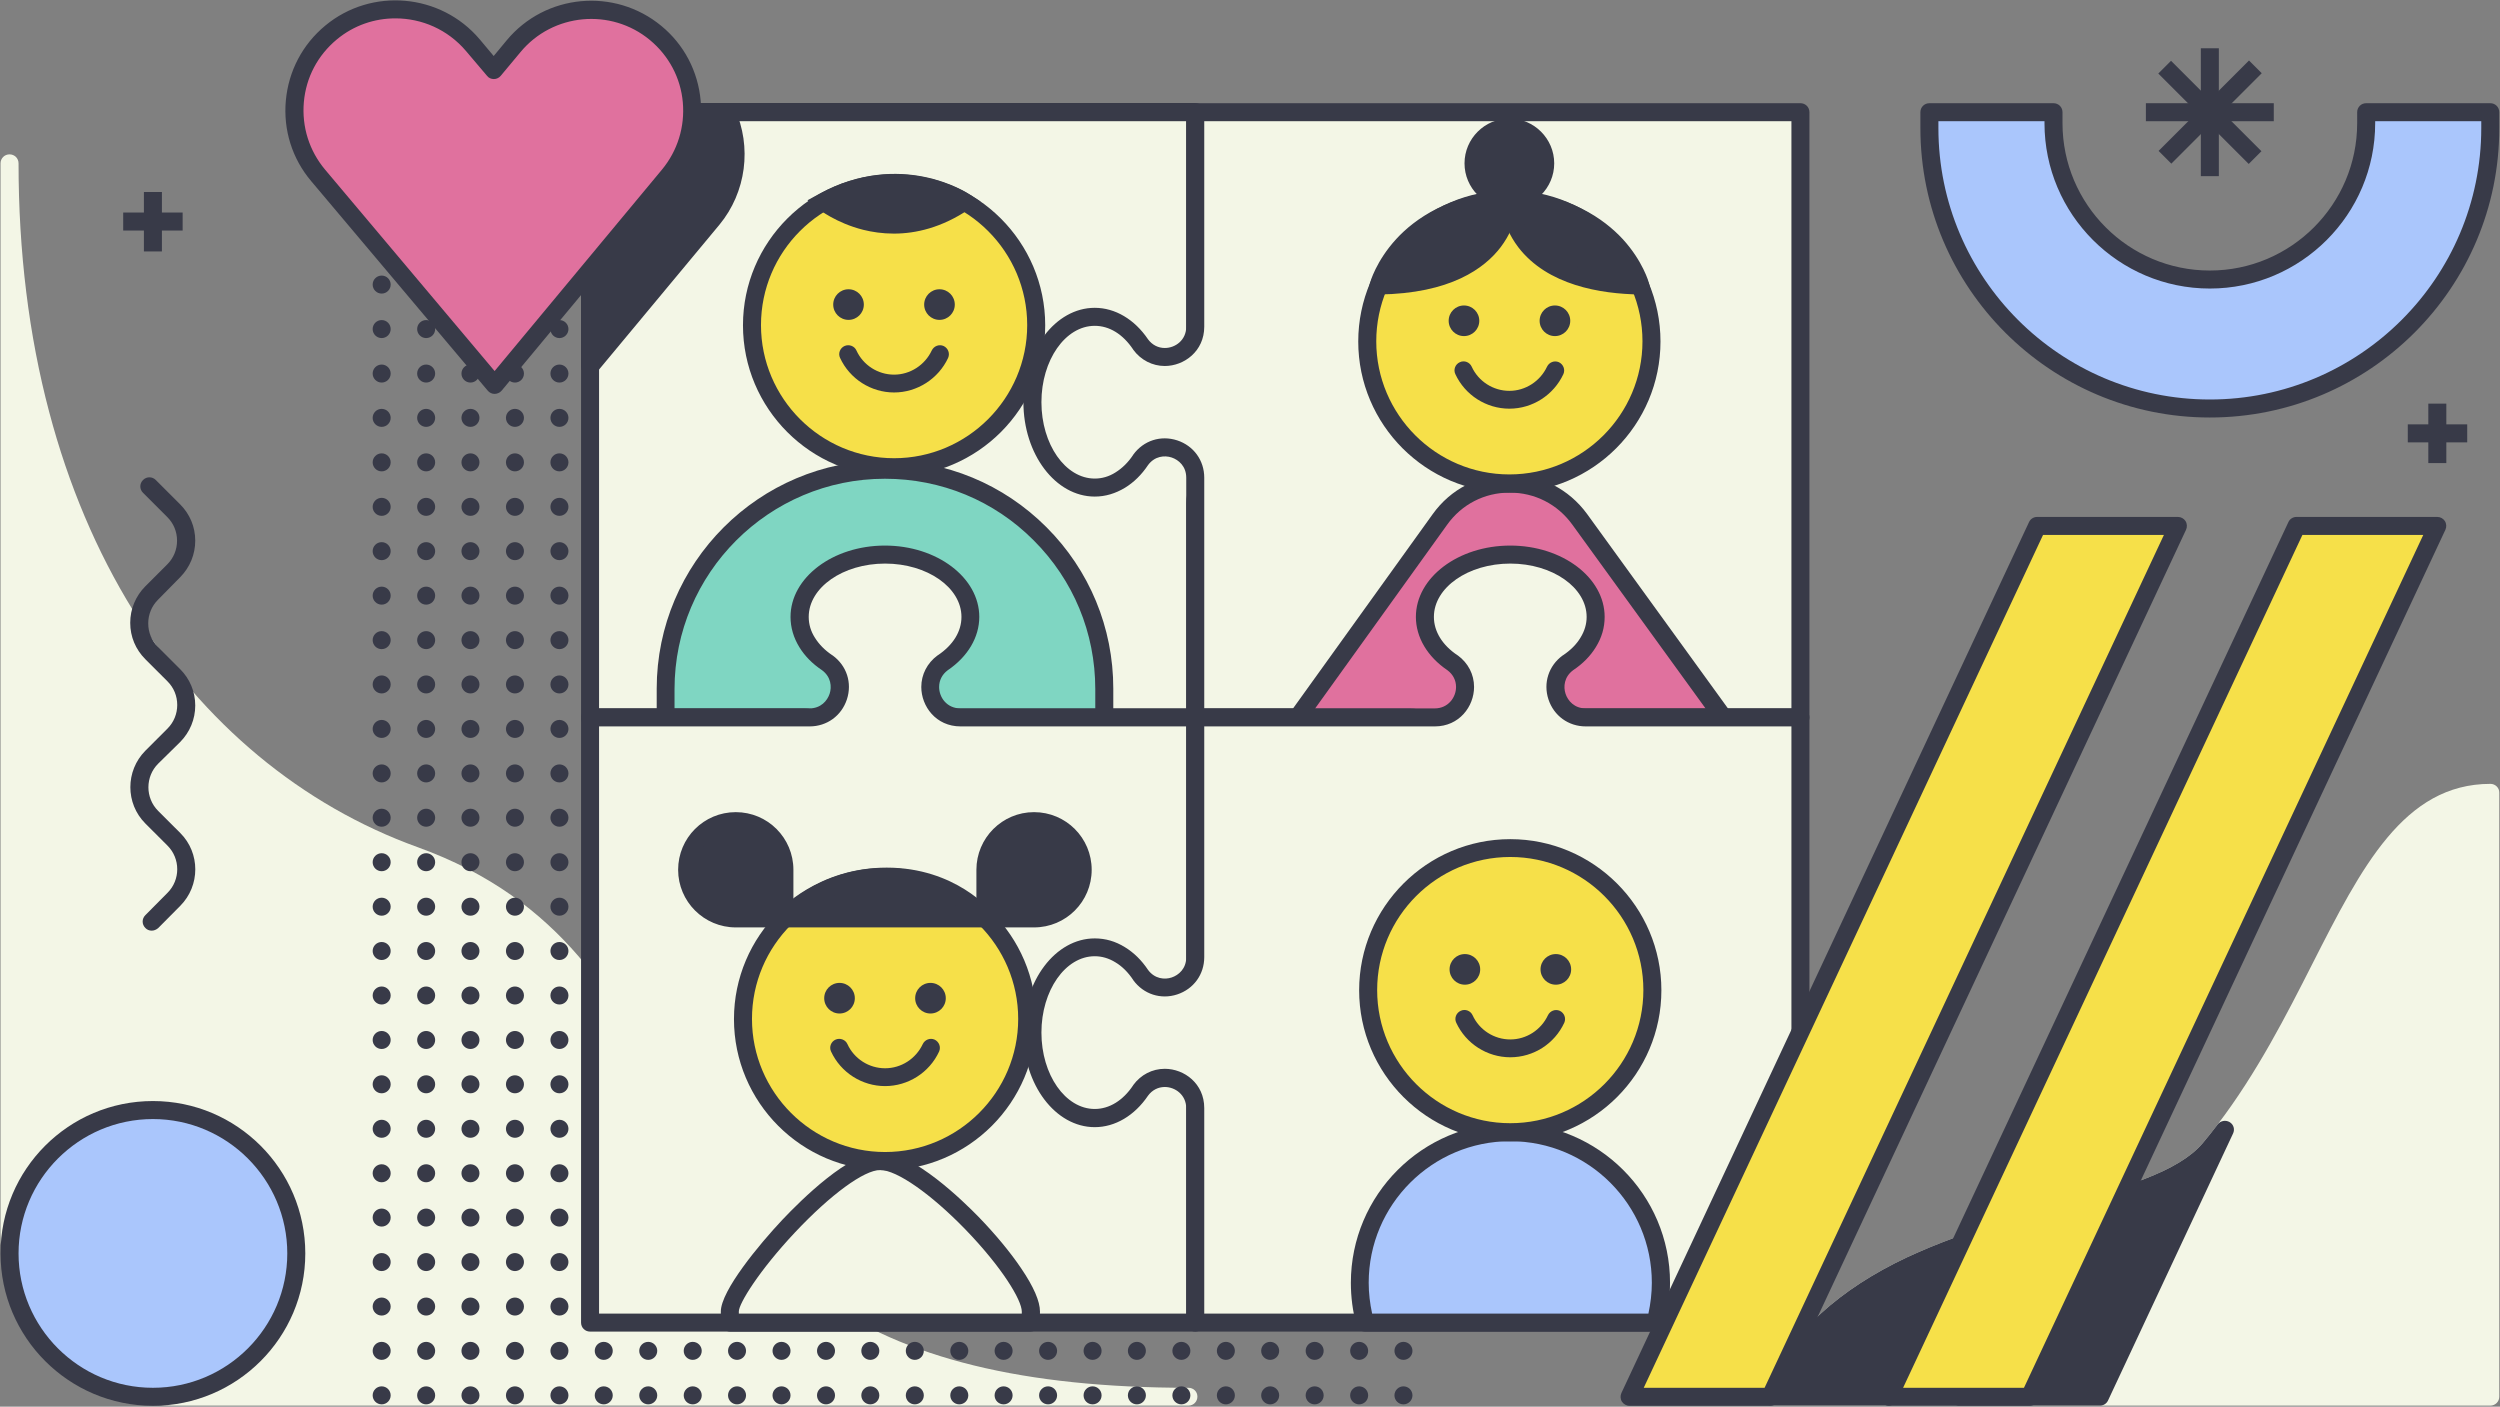 <svg xmlns="http://www.w3.org/2000/svg" xmlns:xlink="http://www.w3.org/1999/xlink" width="1388" height="781" version="1.1" viewBox="0 0 1388 781"><rect x="0" y="0" width="1388" height="781" fill="#808080" stroke="none"/><title>family</title><desc>Created with Sketch.</desc><g id="Page-1" fill="none" fill-rule="evenodd" stroke="none" stroke-width="1"><g id="family" transform="translate(-266, -143)"><g id="Group" transform="translate(266, 143)"><path id="Path" fill="#F3F6E6" fill-rule="nonzero" d="M1382.7,435.2 C1334.6,435.2 1311.1,481.5 1283.9,535 C1269.5,563.4 1253.1,595.6 1231.3,624.2 C1228.7,627.7 1225.9,631.1 1223.1,634.5 C1209.4,650.9 1178.2,659.5 1142.2,669.6 C1139,670.5 1135.7,671.4 1132.4,672.3 C1117.8,676.4 1102.1,681 1086.4,686.7 C1076.3,690.4 1067.3,694.1 1058.9,698 C1021.1,715.8 995.3,739.4 980,769.9 C979.4,771 978.9,772.2 978.3,773.3 C977.6,774.8 977.7,776.7 978.6,778.1 C979.5,779.5 981.1,780.4 982.8,780.4 L1382.6,780.4 C1385.4,780.4 1387.603,778.2 1387.603,775.4 L1387.603,440.2 C1387.7,437.4 1385.4,435.2 1382.7,435.2 Z"/><g id="Path" fill="#383A48" fill-rule="nonzero"><path d="M114.8,66 C113.4,64.5 111.3,64 109.4,64.7 C99.3,68.4 90.3,72.1 81.9,76 C44.1,93.8 18.3,117.4 3,147.9 C2.4,149 1.9,150.2 1.3,151.3 C0.6,152.8 0.7,154.7 1.6,156.1 C2.5,157.5 4.1,158.4 5.8,158.4 L71.6,158.4 C73.5,158.4 75.3,157.3 76.1,155.5 L115.5,71.4 C116.5,69.7 116.1,67.5 114.8,66 Z" transform="translate(977, 622)"/><path d="M260.9,1 C258.7,-0.3 255.9,0.2 254.3,2.2 C251.7,5.7 248.9,9.1 246.1,12.5 C232.4,28.9 201.2,37.5 165.2,47.6 C162,48.5 158.7,49.4 155.4,50.3 C154,50.7 152.8,51.7 152.2,53 L106.2,151.3 C105.5,152.8 105.6,154.7 106.5,156.1 C107.4,157.5 109,158.4 110.7,158.4 L188.9,158.4 C190.8,158.4 192.6,157.3 193.4,155.5 L262.8,7.3 C263.9,5 263.1,2.3 260.9,1 Z" transform="translate(977, 622)"/></g><path id="Path" fill="#F3F6E6" fill-rule="nonzero" d="M659.8,770.5 C568.5,770.5 501.6,754.1 455.3,720.4 C414.2,690.5 392.5,649.8 371.6,610.4 C342.6,555.9 312.7,499.6 232,470.4 C167.4,447.1 112.8,401.7 74,339.1 C53.7,306.3 38,269.2 27.3,228.7 C16,186.1 10.3,139.7 10.3,90.7 C10.3,87.9 8.1,85.7 5.3,85.7 C2.5,85.7 0.3,87.9 0.3,90.7 L0.3,684.6 C0.3,737.4 43.3,780.4 96.1,780.4 L659.8,780.4 C662.6,780.4 664.8,778.2 664.8,775.4 C664.8,772.6 662.6,770.5 659.8,770.5 Z"/><g id="Oval" fill="#383A48" fill-rule="nonzero" transform="translate(206, 128)"><circle cx="573.2" cy="622" r="5"/><circle cx="573.2" cy="646.7" r="5"/><circle cx="548.6" cy="622" r="5"/><circle cx="548.6" cy="646.7" r="5"/><circle cx="523.9" cy="622" r="5"/><circle cx="523.9" cy="646.7" r="5"/><circle cx="499.2" cy="622" r="5"/><circle cx="499.2" cy="646.7" r="5"/><circle cx="474.6" cy="622" r="5"/><circle cx="474.6" cy="646.7" r="5"/><circle cx="449.9" cy="622" r="5"/><circle cx="449.9" cy="646.7" r="5"/><circle cx="425.2" cy="622" r="5"/><circle cx="425.2" cy="646.7" r="5"/><circle cx="400.6" cy="622" r="5"/><circle cx="400.6" cy="646.7" r="5"/><circle cx="375.9" cy="622" r="5"/><circle cx="375.9" cy="646.7" r="5"/><circle cx="351.2" cy="622" r="5"/><circle cx="351.2" cy="646.7" r="5"/><circle cx="326.6" cy="622" r="5"/><circle cx="326.6" cy="646.7" r="5"/><circle cx="301.9" cy="622" r="5"/><circle cx="301.9" cy="646.7" r="5"/><circle cx="277.2" cy="622" r="5"/><circle cx="277.2" cy="646.7" r="5"/><circle cx="252.6" cy="622" r="5"/><circle cx="252.6" cy="646.7" r="5"/><circle cx="227.9" cy="622" r="5"/><circle cx="227.9" cy="646.7" r="5"/><circle cx="203.2" cy="622" r="5"/><circle cx="203.2" cy="646.7" r="5"/><circle cx="178.6" cy="622" r="5"/><circle cx="178.6" cy="646.7" r="5"/><circle cx="153.9" cy="622" r="5"/><circle cx="153.9" cy="646.7" r="5"/><circle cx="129.2" cy="622" r="5"/><circle cx="129.2" cy="646.7" r="5"/><circle cx="104.6" cy="5.4" r="5"/><circle cx="104.6" cy="30" r="5"/><circle cx="104.6" cy="54.7" r="5"/><circle cx="104.6" cy="79.4" r="5"/><circle cx="104.6" cy="104" r="5"/><circle cx="104.6" cy="128.7" r="5"/><circle cx="104.6" cy="153.4" r="5"/><circle cx="104.6" cy="178" r="5"/><circle cx="104.6" cy="202.7" r="5"/><circle cx="104.6" cy="227.4" r="5"/><circle cx="104.6" cy="252" r="5"/><circle cx="104.6" cy="276.7" r="5"/><circle cx="104.6" cy="301.4" r="5"/><circle cx="104.6" cy="326" r="5"/><circle cx="104.6" cy="350.7" r="5"/><circle cx="104.6" cy="375.4" r="5"/><circle cx="104.6" cy="400" r="5"/><circle cx="104.6" cy="424.7" r="5"/><circle cx="104.6" cy="449.4" r="5"/><circle cx="104.6" cy="474" r="5"/><circle cx="104.6" cy="498.7" r="5"/><circle cx="104.6" cy="523.4" r="5"/><circle cx="104.6" cy="548" r="5"/><circle cx="104.6" cy="572.7" r="5"/><circle cx="104.6" cy="597.4" r="5"/><circle cx="104.6" cy="622" r="5"/><circle cx="104.6" cy="646.7" r="5"/><circle cx="79.9" cy="5.4" r="5"/><circle cx="79.9" cy="30" r="5"/><circle cx="79.9" cy="54.7" r="5"/><circle cx="79.9" cy="79.4" r="5"/><circle cx="79.9" cy="104" r="5"/><circle cx="79.9" cy="128.7" r="5"/><circle cx="79.9" cy="153.4" r="5"/><circle cx="79.9" cy="178" r="5"/><circle cx="79.9" cy="202.7" r="5"/><circle cx="79.9" cy="227.4" r="5"/><circle cx="79.9" cy="252" r="5"/><circle cx="79.9" cy="276.7" r="5"/><circle cx="79.9" cy="301.4" r="5"/><circle cx="79.9" cy="326" r="5"/><circle cx="79.9" cy="350.7" r="5"/><circle cx="79.9" cy="375.4" r="5"/><circle cx="79.9" cy="400" r="5"/><circle cx="79.9" cy="424.7" r="5"/><circle cx="79.9" cy="449.4" r="5"/><circle cx="79.9" cy="474" r="5"/><circle cx="79.9" cy="498.7" r="5"/><circle cx="79.9" cy="523.4" r="5"/><circle cx="79.9" cy="548" r="5"/><circle cx="79.9" cy="572.7" r="5"/><circle cx="79.9" cy="597.4" r="5"/><circle cx="79.9" cy="622" r="5"/><circle cx="79.9" cy="646.7" r="5"/><circle cx="55.2" cy="5.4" r="5"/><circle cx="55.2" cy="30" r="5"/><circle cx="55.2" cy="54.7" r="5"/><circle cx="55.2" cy="79.4" r="5"/><circle cx="55.2" cy="104" r="5"/><circle cx="55.2" cy="128.7" r="5"/><circle cx="55.2" cy="153.4" r="5"/><circle cx="55.2" cy="178" r="5"/><circle cx="55.2" cy="202.7" r="5"/><circle cx="55.2" cy="227.4" r="5"/><circle cx="55.2" cy="252" r="5"/><circle cx="55.2" cy="276.7" r="5"/><circle cx="55.2" cy="301.4" r="5"/><circle cx="55.2" cy="326" r="5"/><circle cx="55.2" cy="350.7" r="5"/><circle cx="55.2" cy="375.4" r="5"/><circle cx="55.2" cy="400" r="5"/><circle cx="55.2" cy="424.7" r="5"/><circle cx="55.2" cy="449.4" r="5"/><circle cx="55.2" cy="474" r="5"/><circle cx="55.2" cy="498.7" r="5"/><circle cx="55.2" cy="523.4" r="5"/><circle cx="55.2" cy="548" r="5"/><circle cx="55.2" cy="572.7" r="5"/><circle cx="55.2" cy="597.4" r="5"/><circle cx="55.2" cy="622" r="5"/><circle cx="55.2" cy="646.7" r="5"/><circle cx="30.6" cy="5.4" r="5"/><circle cx="30.6" cy="30" r="5"/><circle cx="30.6" cy="54.7" r="5"/><circle cx="30.6" cy="79.4" r="5"/><circle cx="30.6" cy="104" r="5"/><circle cx="30.6" cy="128.7" r="5"/><circle cx="30.6" cy="153.4" r="5"/><circle cx="30.6" cy="178" r="5"/><circle cx="30.6" cy="202.7" r="5"/><circle cx="30.6" cy="227.4" r="5"/><circle cx="30.6" cy="252" r="5"/><circle cx="30.6" cy="276.7" r="5"/><circle cx="30.6" cy="301.4" r="5"/><circle cx="30.6" cy="326" r="5"/><circle cx="30.6" cy="350.7" r="5"/><circle cx="30.6" cy="375.4" r="5"/><circle cx="30.6" cy="400" r="5"/><circle cx="30.6" cy="424.7" r="5"/><circle cx="30.6" cy="449.4" r="5"/><circle cx="30.6" cy="474" r="5"/><circle cx="30.6" cy="498.7" r="5"/><circle cx="30.6" cy="523.4" r="5"/><circle cx="30.6" cy="548" r="5"/><circle cx="30.6" cy="572.7" r="5"/><circle cx="30.6" cy="597.4" r="5"/><circle cx="30.6" cy="622" r="5"/><circle cx="30.6" cy="646.7" r="5"/><circle cx="5.9" cy="5.4" r="5"/><circle cx="5.9" cy="30" r="5"/><circle cx="5.9" cy="54.7" r="5"/><circle cx="5.9" cy="79.4" r="5"/><circle cx="5.9" cy="104" r="5"/><circle cx="5.9" cy="128.7" r="5"/><circle cx="5.9" cy="153.4" r="5"/><circle cx="5.9" cy="178" r="5"/><circle cx="5.9" cy="202.7" r="5"/><circle cx="5.9" cy="227.4" r="5"/><circle cx="5.9" cy="252" r="5"/><circle cx="5.9" cy="276.7" r="5"/><circle cx="5.9" cy="301.4" r="5"/><circle cx="5.9" cy="326" r="5"/><circle cx="5.9" cy="350.7" r="5"/><circle cx="5.9" cy="375.4" r="5"/><circle cx="5.9" cy="400" r="5"/><circle cx="5.9" cy="424.7" r="5"/><circle cx="5.9" cy="449.4" r="5"/><circle cx="5.9" cy="474" r="5"/><circle cx="5.9" cy="498.7" r="5"/><circle cx="5.9" cy="523.4" r="5"/><circle cx="5.9" cy="548" r="5"/><circle cx="5.9" cy="572.7" r="5"/><circle cx="5.9" cy="597.4" r="5"/><circle cx="5.9" cy="622" r="5"/><circle cx="5.9" cy="646.7" r="5"/></g><g fill-rule="nonzero"><g transform="translate(322, 57)"><path id="Path" fill="#F3F6E6" d="M432.1,180.4 C432.1,206.5 416.6,227.8 397.5,227.8 C387.4,227.8 378.3,221.9 372,212.5 C368.5,207.7 363.5,205.6 358.6,205.6 C350,205.6 341.7,212.1 341.7,222.4 L341.7,341.5 L208.5,341.5 C192.2,341.5 185.5,362.3 198.6,371.9 C203.3,375.1 207.2,378.9 209.8,383.2 C212.5,387.5 213.9,392.3 213.9,397.4 C213.9,416.5 192.7,432 166.5,432 C140.3,432 119.1,416.5 119.1,397.4 C119.1,387.3 125,378.2 134.4,371.9 C139.2,368.4 141.3,363.4 141.3,358.5 C141.3,350 134.8,341.6 124.5,341.6 L5.6,341.6 L5.6,5.6 L341.6,5.6 L341.6,138.7 C341.6,155 362.4,161.7 372,148.6 C375.2,143.9 379,140.1 383.3,137.4 C387.6,134.7 392.4,133.3 397.5,133.3 C416.6,133 432.1,154.2 432.1,180.4 Z"/><path id="Shape" fill="#383A48" d="M166.6,436.7 C137.7,436.7 114.2,418.9 114.2,397.1 C114.2,385.8 120.6,375 131.7,367.5 C134.8,365.2 136.5,361.9 136.5,358.2 C136.5,352.3 132.1,346.2 124.7,346.2 L5.6,346.2 C2.8,346.2 0.6,344 0.6,341.2 L0.6,5.2 C0.6,2.4 2.8,0.2 5.6,0.2 L341.6,0.2 C344.4,0.2 346.6,2.4 346.6,5.2 L346.6,138.3 C346.6,144.6 350.8,148.2 354.7,149.5 C358.6,150.8 364.1,150.3 367.8,145.3 C371.4,140 375.7,135.7 380.6,132.7 C385.9,129.5 391.5,127.8 397.4,127.8 C419.2,127.8 437,151.3 437,180.2 C437,209.1 419.2,232.6 397.4,232.6 C386.1,232.6 375.3,226.2 367.8,215.1 C365.5,212 362.2,210.3 358.5,210.3 C352.6,210.3 346.6,214.7 346.6,222.1 L346.6,341.1 C346.6,343.9 344.4,346.1 341.6,346.1 L208.5,346.1 C202.2,346.1 198.6,350.3 197.3,354.2 C196,358.1 196.5,363.6 201.5,367.3 C206.9,370.9 211.1,375.2 214.1,380.1 C217.3,385.4 219,391 219,396.9 C218.9,419 195.5,436.7 166.6,436.7 Z M10.6,336.3 L124.7,336.3 C138.3,336.3 146.5,347.5 146.5,358.3 C146.5,365.2 143.2,371.6 137.5,375.8 C137.4,375.8 137.4,375.9 137.3,375.9 C128.8,381.6 124.2,389.1 124.2,397.2 C124.2,413.5 143.2,426.8 166.6,426.8 C190,426.8 209,413.5 209,397.2 C209,393.2 207.9,389.3 205.6,385.7 C203.3,382 200.1,378.7 195.9,375.9 C195.8,375.9 195.8,375.8 195.7,375.8 C187.9,370.1 184.8,360.6 187.8,351.4 C190.8,342.3 198.9,336.4 208.5,336.4 L336.6,336.4 L336.6,222.4 C336.6,208.7 347.8,200.6 358.5,200.6 C365.4,200.6 371.8,203.9 376,209.6 C376,209.7 376.1,209.7 376.1,209.8 C381.8,218.3 389.3,222.9 397.4,222.9 C413.7,222.9 427,203.9 427,180.5 C427,157.1 413.7,138.1 397.4,138.1 C393.4,138.1 389.5,139.2 385.9,141.5 C382.2,143.8 378.9,147 376.1,151.2 C376.1,151.3 376,151.3 376,151.4 C370.3,159.2 360.8,162.3 351.6,159.3 C342.5,156.3 336.6,148.2 336.6,138.6 L336.6,10.3 L10.6,10.3 L10.6,336.3 L10.6,336.3 Z"/></g><g transform="translate(322, 57) translate(42, 198)"><path id="Path" fill="#7FD6C2" d="M156.6,173.7 C161.3,176.9 165.2,180.7 167.8,185 C170.5,189.3 171.9,194.1 171.9,199.2 C171.9,218.3 150.7,233.8 124.5,233.8 C98.3,233.8 77.1,218.3 77.1,199.2 C77.1,189.1 83,180 92.4,173.7 C97.2,170.2 99.3,165.2 99.3,160.3 C99.3,151.8 92.8,143.4 82.5,143.4 L5.4,143.4 L5.4,127.6 C5.4,60.4 59.9,5.8 127.2,5.8 C160.8,5.8 191.3,19.4 213.3,41.5 C235.3,63.5 249,94 249,127.6 L249,143.4 L166.4,143.4 C150.2,143.3 143.5,164.1 156.6,173.7 Z"/><path id="Shape" fill="#383A48" d="M124.6,238.7 C95.7,238.7 72.2,220.9 72.2,199.1 C72.2,187.8 78.6,177 89.7,169.5 C92.8,167.2 94.5,163.9 94.5,160.2 C94.5,154.3 90.1,148.2 82.7,148.2 L5.6,148.2 C2.8,148.2 0.6,146 0.6,143.2 L0.6,127.4 C0.6,57.5 57.5,0.6 127.4,0.6 C161.3,0.6 193.1,13.8 217,37.7 C240.9,61.6 254.1,93.5 254.1,127.3 L254.1,143.1 C254.1,145.9 251.9,148.1 249.1,148.1 L166.5,148.1 C160.2,148.1 156.6,152.3 155.3,156.2 C154,160.1 154.5,165.6 159.5,169.3 C164.9,172.9 169.1,177.2 172.1,182.1 C175.3,187.4 177,193 177,198.9 C176.9,221 153.5,238.7 124.6,238.7 Z M10.6,138.3 L82.7,138.3 C93.4,138.3 104.5,146.5 104.5,160.3 C104.5,167.2 101.2,173.6 95.5,177.8 C95.4,177.8 95.4,177.9 95.3,177.9 C86.8,183.6 82.2,191.1 82.2,199.2 C82.2,215.5 101.2,228.8 124.6,228.8 C148,228.8 167,215.5 167,199.2 C167,195.2 165.9,191.3 163.6,187.7 C161.3,184 158.1,180.7 153.9,177.9 C153.8,177.9 153.8,177.8 153.7,177.8 C145.9,172.1 142.8,162.6 145.8,153.4 C148.8,144.3 156.9,138.4 166.5,138.4 L244.1,138.4 L244.1,127.6 C244.1,96.4 232,67.1 209.9,45 C187.9,22.9 158.5,10.8 127.3,10.8 C62.9,10.8 10.5,63.2 10.5,127.6 L10.5,138.3 L10.6,138.3 L10.6,138.3 Z"/></g><g transform="translate(322, 57) translate(246, 0)"><path id="Path" fill="#F3F6E6" d="M431.6,5.3 L431.6,341.3 L298.5,341.3 C291.6,341.3 286.4,345.1 283.7,350.1 C280.1,356.9 281,366.2 288.6,371.7 C293.3,374.9 297.2,378.7 299.8,383 C302.5,387.3 303.9,392.1 303.9,397.1 C303.9,416.2 282.7,431.7 256.5,431.7 C230.3,431.7 209.1,416.2 209.1,397.1 C209.1,387 215,377.9 224.4,371.6 C229.2,368.1 231.3,363.1 231.3,358.2 C231.3,355.4 230.6,352.5 229.3,350 C226.6,345 221.4,341.2 214.5,341.2 L95.6,341.2 L95.6,208.2 C95.6,191.9 74.8,185.2 65.2,198.3 C62,203 58.2,206.8 53.9,209.5 C49.6,212.1 44.8,213.6 39.7,213.6 C20.6,213.6 5.1,192.4 5.1,166.2 C5.1,140 20.6,118.8 39.7,118.8 C49.8,118.8 58.9,124.7 65.2,134.1 C68.7,138.9 73.7,141 78.6,141 C87.2,141 95.5,134.5 95.5,124.2 L95.5,5.3 L431.6,5.3 Z"/><path id="Shape" fill="#383A48" d="M256.6,436.8 C227.7,436.8 204.2,419 204.2,397.2 C204.2,385.9 210.6,375.1 221.7,367.6 C224.8,365.3 226.5,362 226.5,358.3 C226.5,356.3 226,354.3 225,352.5 C222.9,348.6 219.1,346.3 214.6,346.3 L95.6,346.3 C92.8,346.3 90.6,344.1 90.6,341.3 L90.6,208.2 C90.6,201.9 86.4,198.3 82.5,197 C78.6,195.7 73.1,196.2 69.4,201.2 C65.8,206.6 61.5,210.8 56.6,213.8 C51.3,217 45.7,218.7 39.8,218.7 C18,218.7 0.2,195.2 0.2,166.3 C0.2,137.4 18,113.9 39.8,113.9 C51.1,113.9 61.9,120.3 69.4,131.4 C71.7,134.5 75,136.2 78.7,136.2 C84.6,136.2 90.6,131.8 90.6,124.4 L90.6,5.3 C90.6,2.5 92.8,0.3 95.6,0.3 L431.6,0.3 C434.4,0.3 436.6,2.5 436.6,5.3 L436.6,341.3 C436.6,344.1 434.4,346.3 431.6,346.3 L298.5,346.3 C294,346.3 290.2,348.5 288.1,352.4 C285.8,356.8 285.8,363.4 291.4,367.5 C296.8,371.1 301,375.4 304,380.3 C307.2,385.5 308.9,391.2 308.9,397.1 C308.9,419 285.4,436.8 256.6,436.8 Z M100.6,336.3 L214.7,336.3 C222.9,336.3 230.1,340.6 233.9,347.7 C235.6,350.9 236.5,354.6 236.5,358.2 C236.5,365.1 233.2,371.5 227.5,375.7 C227.4,375.7 227.4,375.8 227.3,375.8 C218.8,381.5 214.2,389 214.2,397.1 C214.2,413.4 233.2,426.7 256.6,426.7 C280,426.7 299,413.4 299,397.1 C299,393.1 297.9,389.2 295.6,385.6 C293.3,381.9 290.1,378.6 285.9,375.8 C285.8,375.8 285.8,375.7 285.7,375.7 C275.6,368.4 274.9,356.1 279.3,347.7 C283.1,340.5 290.3,336.3 298.5,336.3 L426.6,336.3 L426.6,10.3 L100.6,10.3 L100.6,124.4 C100.6,138 89.4,146.2 78.7,146.2 C71.8,146.2 65.4,142.9 61.2,137.2 C61.2,137.1 61.1,137.1 61.1,137 C55.4,128.5 47.9,123.9 39.8,123.9 C23.5,123.9 10.2,142.9 10.2,166.3 C10.2,189.7 23.5,208.7 39.8,208.7 C43.8,208.7 47.7,207.6 51.3,205.3 C55,203 58.3,199.8 61.1,195.6 C61.1,195.5 61.2,195.5 61.2,195.4 C66.9,187.6 76.4,184.5 85.6,187.5 C94.7,190.5 100.6,198.6 100.6,208.2 L100.6,336.3 L100.6,336.3 Z"/></g><g transform="translate(322, 57) translate(393, 206)"><path id="Path" fill="#E0719E" d="M241.6,135.3 L151.4,135.3 C144.5,135.3 139.3,139.1 136.6,144.1 L82.3,144.1 C79.6,139.1 74.4,135.3 67.5,135.3 L5.2,135.3 L84.2,25.4 C103.3,-1.1 142.7,-1.2 161.8,25.3 L241.6,135.3 Z"/><path id="Shape" fill="#383A48" d="M136.7,149.1 L82.4,149.1 C80.6,149.1 78.9,148.1 78,146.4 C75.9,142.5 72.2,140.3 67.7,140.3 L5.4,140.3 C3.5,140.3 1.8,139.3 1,137.6 C0.1,135.9 0.3,133.9 1.4,132.4 L80.4,22.5 C90.4,8.5 106,0.5 123.2,0.5 L123.3,0.5 C140.4,0.5 156,8.5 166.1,22.3 L245.8,132.3 C246.9,133.8 247.1,135.8 246.2,137.5 C245.3,139.2 243.6,140.2 241.7,140.2 L151.5,140.2 C147,140.2 143.2,142.4 141.1,146.3 C140.3,148.1 138.6,149.1 136.7,149.1 Z M85.2,139.1 L134,139.1 C138,133.5 144.4,130.3 151.5,130.3 L231.9,130.3 L157.9,28.2 C149.7,16.9 137.1,10.5 123.2,10.5 L123.1,10.5 C109.2,10.5 96.5,17 88.4,28.4 L15.1,130.4 L67.7,130.4 C74.8,130.3 81.2,133.6 85.2,139.1 Z"/></g><g transform="translate(322, 57) translate(0, 245)"><path id="Path" fill="#F3F6E6" d="M432,271.4 C432,297.6 416.5,318.8 397.4,318.8 C387.3,318.8 378.2,312.9 371.9,303.5 C368.4,298.7 363.4,296.6 358.5,296.6 C350,296.6 341.6,303.1 341.6,313.4 L341.6,432.5 L5.6,432.5 L5.6,96.5 L127.4,96.5 C143.7,96.5 150.4,75.7 137.3,66.1 C132.6,62.9 128.7,59.1 126.1,54.8 C123.4,50.5 122,45.7 122,40.7 C122,21.6 143.2,6.1 169.4,6.1 C195.5,6.1 216.8,21.6 216.8,40.7 C216.8,50.8 210.9,59.9 201.5,66.2 C196.7,69.7 194.6,74.7 194.6,79.6 C194.6,88.2 201.1,96.5 211.4,96.5 L341.8,96.5 L341.8,229.6 C341.8,245.9 362.6,252.6 372.2,239.5 C375.4,234.8 379.2,230.9 383.5,228.3 C387.8,225.7 392.6,224.2 397.7,224.2 C416.6,224 432,245.2 432,271.4 Z"/><path id="Shape" fill="#383A48" d="M341.6,437.3 L5.6,437.3 C2.8,437.3 0.6,435.1 0.6,432.3 L0.6,96.3 C0.6,93.5 2.8,91.3 5.6,91.3 L127.4,91.3 C133.7,91.3 137.3,87.1 138.6,83.2 C139.9,79.3 139.4,73.8 134.4,70.1 C129,66.5 124.8,62.2 121.8,57.3 C118.6,52.1 116.9,46.4 116.9,40.5 C116.9,18.7 140.4,0.9 169.3,0.9 C198.2,0.9 221.7,18.7 221.7,40.5 C221.7,51.8 215.3,62.6 204.2,70.1 C201.1,72.4 199.4,75.7 199.4,79.4 C199.4,85.3 203.8,91.3 211.2,91.3 L341.6,91.3 C344.4,91.3 346.6,93.5 346.6,96.3 L346.6,229.4 C346.6,235.7 350.8,239.3 354.7,240.6 C358.6,241.9 364.1,241.4 367.8,236.4 C371.4,231 375.7,226.8 380.6,223.8 C385.9,220.6 391.5,218.9 397.4,218.9 C419.2,218.9 437,242.4 437,271.3 C437,300.2 419.2,323.7 397.4,323.7 C386.1,323.7 375.3,317.3 367.8,306.2 C365.5,303.1 362.2,301.4 358.5,301.4 C352.6,301.4 346.6,305.8 346.6,313.2 L346.6,432.3 C346.6,435.1 344.4,437.3 341.6,437.3 Z M10.6,427.3 L336.6,427.3 L336.6,313.3 C336.6,299.6 347.8,291.5 358.5,291.5 C365.4,291.5 371.8,294.8 376,300.5 C376,300.6 376.1,300.6 376.1,300.7 C381.8,309.2 389.3,313.8 397.4,313.8 C413.7,313.8 427,294.8 427,271.4 C427,248 413.7,229 397.4,229 C393.4,229 389.5,230.1 385.9,232.4 C382.2,234.7 378.9,237.9 376.1,242.1 C376.1,242.2 376,242.2 376,242.3 C370.3,250.1 360.8,253.2 351.6,250.2 C342.5,247.2 336.6,239.1 336.6,229.5 L336.6,101.3 L211.3,101.3 C197.6,101.3 189.5,90.1 189.5,79.4 C189.5,72.5 192.8,66.1 198.5,61.9 C198.6,61.9 198.6,61.8 198.7,61.8 C207.2,56.1 211.8,48.6 211.8,40.5 C211.8,24.2 192.8,10.9 169.4,10.9 C146,10.9 127,24.2 127,40.5 C127,44.5 128.1,48.4 130.4,52 C132.7,55.7 135.9,59 140.1,61.8 C140.2,61.8 140.2,61.9 140.3,61.9 C148.1,67.6 151.2,77.1 148.2,86.3 C145.2,95.4 137.1,101.3 127.5,101.3 L10.6,101.3 L10.6,427.3 Z"/></g><g transform="translate(322, 57) translate(78, 582)"><path id="Path" fill="#F3F6E6" d="M172.3,89.2 C172.3,91.3 172.2,93.3 172.1,95.3 L5.4,95.3 C5.2,93.3 5.2,91.2 5.2,89.2 C5.2,74.1 64.6,5.6 88.8,5.6 C113,5.6 172.3,69.8 172.3,89.2 Z"/><path id="Shape" fill="#383A48" d="M172.1,100.3 L5.4,100.3 C2.8,100.3 0.6,98.3 0.4,95.7 C0.2,93.6 0.2,91.4 0.2,89.2 C0.2,77.6 21.6,51.8 34.3,38.3 C45,27 71.6,0.6 88.8,0.6 C107,0.6 135.1,28.2 143.3,36.6 C152.5,46.1 160.9,56.2 166.9,65.1 C173.9,75.4 177.4,83.5 177.4,89.2 C177.4,91.4 177.3,93.6 177.2,95.7 C176.9,98.3 174.7,100.3 172.1,100.3 Z M10.2,90.3 L167.3,90.3 C167.3,89.9 167.3,89.6 167.3,89.2 C167.3,82.8 156.3,64.6 136,43.6 C116.9,23.9 97.9,10.6 88.7,10.6 C79.7,10.6 61.2,24.2 41.5,45.1 C21.3,66.6 10.2,84.8 10.2,89.1 C10.2,89.6 10.2,90 10.2,90.3 Z"/></g><g transform="translate(322, 57) translate(246, 245)"><path id="Path" fill="#F3F6E6" d="M431.6,96.3 L431.6,432.3 L95.6,432.3 L95.6,313.3 C95.6,303 87.2,296.5 78.7,296.5 C73.8,296.5 68.8,298.6 65.3,303.4 C59,312.8 49.9,318.7 39.8,318.7 C20.7,318.7 5.2,297.5 5.2,271.3 C5.2,245.2 20.7,223.9 39.8,223.9 C44.9,223.9 49.6,225.4 54,228 C58.3,230.6 62.2,234.5 65.3,239.2 C74.9,252.3 95.7,245.6 95.7,229.3 L95.7,96.3 L228.7,96.3 C239,96.3 245.5,87.9 245.5,79.4 C245.5,74.5 243.4,69.5 238.6,66 C229.2,59.7 223.3,50.6 223.3,40.5 C223.3,21.4 244.5,5.9 270.7,5.9 C296.8,5.9 318.1,21.4 318.1,40.5 C318.1,45.5 316.6,50.3 314,54.6 C311.3,58.9 307.5,62.8 302.8,65.9 C289.7,75.5 296.4,96.3 312.7,96.3 L431.6,96.3 L431.6,96.3 Z"/><path id="Shape" fill="#383A48" d="M431.6,437.3 L95.6,437.3 C92.8,437.3 90.6,435.1 90.6,432.3 L90.6,313.3 C90.6,305.9 84.5,301.5 78.7,301.5 C75,301.5 71.7,303.2 69.4,306.3 C61.9,317.4 51.1,323.8 39.8,323.8 C18,323.8 0.2,300.3 0.2,271.4 C0.2,242.5 18,219 39.8,219 C45.7,219 51.3,220.6 56.6,223.9 C61.5,226.9 65.8,231.1 69.4,236.5 C73.1,241.5 78.6,242 82.5,240.7 C86.4,239.4 90.6,235.8 90.6,229.5 L90.6,96.3 C90.6,93.5 92.8,91.3 95.6,91.3 L228.6,91.3 C236,91.3 240.4,85.2 240.4,79.4 C240.4,75.7 238.7,72.4 235.6,70.1 C224.5,62.6 218.1,51.8 218.1,40.5 C218.1,18.7 241.6,0.9 270.5,0.9 C299.4,0.9 322.9,18.7 322.9,40.5 C322.9,46.4 321.3,52 318,57.3 C315,62.2 310.8,66.5 305.4,70.1 C300.4,73.8 299.9,79.3 301.2,83.2 C302.5,87.1 306.1,91.3 312.4,91.3 L431.6,91.3 C434.4,91.3 436.6,93.5 436.6,96.3 L436.6,432.3 C436.6,435.1 434.4,437.3 431.6,437.3 Z M100.6,427.3 L426.6,427.3 L426.6,101.3 L312.4,101.3 C302.8,101.3 294.7,95.4 291.7,86.3 C288.7,77.2 291.8,67.6 299.6,61.9 C299.7,61.9 299.7,61.8 299.8,61.8 C304,59 307.3,55.7 309.5,52 C311.8,48.3 312.9,44.4 312.9,40.5 C312.9,24.2 293.9,10.9 270.5,10.9 C247.1,10.9 228.1,24.2 228.1,40.5 C228.1,48.6 232.8,56.2 241.2,61.8 C241.3,61.8 241.3,61.9 241.4,61.9 C247.1,66.1 250.4,72.4 250.4,79.4 C250.4,90.2 242.2,101.3 228.6,101.3 L100.6,101.3 L100.6,229.4 C100.6,239 94.7,247.1 85.6,250.1 C76.5,253.1 66.9,250 61.2,242.2 C61.2,242.1 61.1,242.1 61.1,242 C58.3,237.8 55,234.5 51.3,232.3 C47.6,230 43.7,228.9 39.8,228.9 C23.5,228.9 10.2,247.9 10.2,271.3 C10.2,294.7 23.5,313.7 39.8,313.7 C47.9,313.7 55.5,309 61.1,300.6 C61.1,300.5 61.2,300.5 61.2,300.4 C65.4,294.7 71.7,291.4 78.7,291.4 C89.5,291.4 100.6,299.6 100.6,313.2 L100.6,427.3 L100.6,427.3 Z"/></g><g transform="translate(322, 57) translate(428, 566)"><path id="Path" fill="#AAC6FC" d="M172.1,89.2 C172.1,96.8 171.1,104.3 169.1,111.3 L7.9,111.3 C6,104.3 4.9,96.9 4.9,89.2 C4.9,43.1 42.3,5.6 88.5,5.6 C134.7,5.7 172.1,43.1 172.1,89.2 Z"/><path id="Shape" fill="#383A48" d="M169.1,116.3 L7.9,116.3 C5.6,116.3 3.7,114.8 3.1,112.6 C1,105 -1.13686838e-13,97.1 -1.13686838e-13,89.2 C-1.13686838e-13,40.4 39.7,0.6 88.6,0.6 C137.4,0.6 177.2,40.3 177.2,89.2 C177.2,97.1 176.1,105 174.1,112.6 C173.3,114.8 171.4,116.3 169.1,116.3 Z M11.8,106.3 L165.2,106.3 C166.4,100.7 167.1,95 167.1,89.2 C167.1,45.9 131.9,10.6 88.5,10.6 C45.2,10.6 9.9,45.8 9.9,89.2 C9.9,95 10.6,100.7 11.8,106.3 Z"/></g><g transform="translate(322, 57) translate(85, 424)"><g><circle id="Oval" cx="84.4" cy="84.7" r="78.9" fill="#F6E049"/><path id="Shape" fill="#383A48" d="M84.4,168.7 C38.1,168.7 0.5,131 0.5,84.8 C0.5,38.6 38.2,0.9 84.4,0.9 C130.6,0.9 168.3,38.6 168.3,84.8 C168.3,131 130.6,168.7 84.4,168.7 Z M84.4,10.8 C43.6,10.8 10.5,44 10.5,84.7 C10.5,125.4 43.7,158.6 84.4,158.6 C125.1,158.6 158.3,125.4 158.3,84.7 C158.3,44 125.1,10.8 84.4,10.8 Z"/></g><circle id="Oval" cx="59.1" cy="73.2" r="8.5" fill="#383A48"/><circle id="Oval" cx="109.6" cy="73.2" r="8.5" fill="#383A48"/><path id="Path" fill="#383A48" d="M84.4,122 C71.6,122 59.8,114.5 54.4,102.8 C53.2,100.3 54.4,97.3 56.9,96.2 C59.4,95.1 62.4,96.2 63.5,98.7 C67.2,106.8 75.4,112.1 84.4,112.1 C93.4,112.1 101.5,106.8 105.3,98.7 C106.5,96.2 109.4,95.1 111.9,96.2 C114.4,97.4 115.5,100.3 114.4,102.8 C109,114.5 97.2,122 84.4,122 Z"/></g><g transform="translate(322, 57) translate(432, 48)"><g><circle id="Oval" cx="84" cy="84.6" r="78.9" fill="#F6E049"/><path id="Shape" fill="#383A48" d="M84,168.5 C37.7,168.5 0.1,130.8 0.1,84.6 C0.1,38.4 37.8,0.7 84,0.7 C130.2,0.7 167.9,38.4 167.9,84.6 C167.9,130.8 130.3,168.5 84,168.5 Z M84,10.6 C43.2,10.6 10.1,43.8 10.1,84.5 C10.1,125.2 43.3,158.4 84,158.4 C124.8,158.4 157.9,125.2 157.9,84.5 C157.9,43.8 124.8,10.6 84,10.6 Z"/></g><circle id="Oval" cx="58.8" cy="73.1" r="8.5" fill="#383A48"/><circle id="Oval" cx="109.3" cy="73.1" r="8.5" fill="#383A48"/><path id="Path" fill="#383A48" d="M84,121.9 C71.2,121.9 59.4,114.4 54,102.7 C52.8,100.2 54,97.2 56.5,96.1 C59,94.9 62,96.1 63.1,98.6 C66.8,106.7 75,112 84,112 C92.9,112 101.1,106.7 104.9,98.6 C106.1,96.1 109,95 111.5,96.1 C114,97.3 115.1,100.2 114,102.7 C108.6,114.3 96.9,121.9 84,121.9 Z"/></g><g transform="translate(322, 57) translate(90, 39)"><g><circle id="Oval" cx="84.4" cy="84.6" r="78.9" fill="#F6E049"/><path id="Shape" fill="#383A48" d="M84.4,168.5 C38.1,168.5 0.5,130.8 0.5,84.6 C0.5,38.4 38.2,0.7 84.4,0.7 C130.6,0.7 168.3,38.4 168.3,84.6 C168.3,130.8 130.7,168.5 84.4,168.5 Z M84.4,10.6 C43.6,10.6 10.5,43.8 10.5,84.5 C10.5,125.2 43.7,158.4 84.4,158.4 C125.1,158.4 158.3,125.2 158.3,84.5 C158.3,43.8 125.1,10.6 84.4,10.6 Z"/></g><circle id="Oval" cx="59.1" cy="73.1" r="8.5" fill="#383A48"/><circle id="Oval" cx="109.6" cy="73.1" r="8.5" fill="#383A48"/><path id="Path" fill="#383A48" d="M84.4,121.9 C71.6,121.9 59.8,114.4 54.4,102.7 C53.2,100.2 54.4,97.2 56.9,96.1 C59.4,95 62.4,96.1 63.5,98.6 C67.2,106.7 75.4,112 84.4,112 C93.3,112 101.5,106.7 105.3,98.6 C106.5,96.1 109.4,95 111.9,96.1 C114.4,97.3 115.5,100.2 114.4,102.7 C109,114.3 97.2,121.9 84.4,121.9 Z"/></g><g transform="translate(322, 57) translate(432, 408)"><g><circle id="Oval" cx="84.5" cy="84.7" r="78.9" fill="#F6E049"/><path id="Shape" fill="#383A48" d="M84.5,168.7 C38.2,168.7 0.6,131 0.6,84.8 C0.6,38.6 38.3,0.9 84.5,0.9 C130.7,0.9 168.4,38.6 168.4,84.8 C168.4,131 130.8,168.7 84.5,168.7 Z M84.5,10.8 C43.7,10.8 10.6,44 10.6,84.7 C10.6,125.4 43.8,158.6 84.5,158.6 C125.3,158.6 158.4,125.4 158.4,84.7 C158.4,44 125.3,10.8 84.5,10.8 Z"/></g><circle id="Oval" cx="59.3" cy="73.2" r="8.5" fill="#383A48"/><circle id="Oval" cx="109.8" cy="73.2" r="8.5" fill="#383A48"/><path id="Path" fill="#383A48" d="M84.5,122 C71.7,122 59.9,114.5 54.5,102.8 C53.3,100.3 54.5,97.3 57,96.2 C59.5,95 62.5,96.2 63.6,98.7 C67.3,106.8 75.5,112.1 84.5,112.1 C93.5,112.1 101.6,106.8 105.4,98.7 C106.6,96.2 109.5,95.1 112,96.2 C114.5,97.4 115.6,100.3 114.5,102.8 C109.1,114.5 97.4,122 84.5,122 Z"/></g><g fill="#383A48" transform="translate(322, 57) translate(491, 8)"><circle id="Oval" cx="25" cy="25.7" r="19.9"/><path id="Shape" d="M25,50.6 C11.3,50.6 0.1,39.4 0.1,25.7 C0.1,12 11.3,0.8 25,0.8 C38.7,0.8 49.9,12 49.9,25.7 C49.9,39.4 38.7,50.6 25,50.6 Z M25,10.9 C16.8,10.9 10.1,17.6 10.1,25.8 C10.1,34 16.8,40.7 25,40.7 C33.2,40.7 39.9,34 39.9,25.8 C39.9,17.6 33.2,10.9 25,10.9 Z"/></g><g fill="#383A48" transform="translate(322, 57) translate(436, 48)"><path id="Path" d="M80,5.6 C80,5.6 80.6,52.6 7.4,53.5 C7.4,53.5 19.1,9.8 80,5.6 Z"/><path id="Shape" d="M0.9,58.6 L2.6,52.2 C2.7,51.7 6,39.9 17.2,27.7 C27.4,16.6 46.6,2.8 79.7,0.6 L85,0.2 L85.1,5.5 C85.1,6 85.1,19.1 75.2,32.2 C66.3,43.9 47.4,58 7.5,58.5 L0.9,58.6 Z M74.2,11.2 C35.9,15.8 20.4,37.2 14.9,48.3 C39.3,46.8 57.3,39.2 67.2,26.3 C71.4,20.7 73.3,15.1 74.2,11.2 Z"/></g><g fill="#383A48" transform="translate(322, 57) translate(511, 48)"><path id="Path" d="M5,5.6 C5,5.6 4.4,52.6 77.6,53.5 C77.6,53.5 65.9,9.8 5,5.6 Z"/><path id="Shape" d="M84.2,58.6 L77.6,58.5 C55.6,58.2 26.1,53.4 9.9,32.2 C0,19.1 0,6.1 0,5.5 L0.1,0.2 L5.4,0.6 C38.5,2.9 57.6,16.6 67.9,27.7 C79.1,39.9 82.4,51.7 82.5,52.2 L84.2,58.6 Z M10.7,11.2 C13.1,22.1 23.7,45.4 70.1,48.3 C64.6,37.2 49.1,15.8 10.7,11.2 Z"/></g><g fill="#383A48" transform="translate(322, 57) translate(126, 39)"><path id="Path" d="M9.3,15.9 C9.3,15.9 45,44.5 87.4,15.9 C87.4,15.9 52.4,-7.4 9.3,15.9 Z"/><path id="Shape" d="M48.3,33.7 C41.9,33.7 36.1,32.8 31.3,31.6 C16.2,27.8 6.6,20.2 6.2,19.9 L0.3,15.2 L6.9,11.6 C52.1,-12.9 88.6,10.8 90.1,11.8 L96.3,15.9 L90.1,20.1 C74.9,30.4 60.4,33.7 48.3,33.7 Z M19.6,16.5 C30.3,22.1 51.9,29.5 77.2,16.2 C66.4,11.7 45.1,5.9 19.6,16.5 Z"/></g><g fill="#383A48" transform="translate(322, 57) translate(54, 393)"><path id="Path" d="M59.5,32.9 L59.5,59.9 L32.5,59.9 C17.6,59.9 5.5,47.8 5.5,32.9 L5.5,32.9 C5.5,18 17.6,5.9 32.5,5.9 L32.5,5.9 C47.5,6 59.5,18 59.5,32.9 Z"/><path id="Shape" d="M59.5,64.9 L32.5,64.9 C14.9,64.9 0.5,50.6 0.5,32.9 C0.5,15.2 14.8,0.9 32.5,0.9 C50.2,0.9 64.5,15.2 64.5,32.9 L64.5,59.9 C64.5,62.7 62.3,64.9 59.5,64.9 Z M32.6,11 C20.5,11 10.6,20.9 10.6,33 C10.6,45.1 20.5,55 32.6,55 L54.6,55 L54.6,33 C54.5,20.8 44.7,11 32.6,11 Z"/></g><g fill="#383A48" transform="translate(322, 57) translate(220, 393)"><path id="Path" d="M32.1,59.9 L5.1,59.9 L5.1,32.9 C5.1,18 17.2,5.9 32.1,5.9 L32.1,5.9 C47,5.9 59.1,18 59.1,32.9 L59.1,32.9 C59.1,47.8 47,59.9 32.1,59.9 Z"/><path id="Shape" d="M32.1,64.9 L5.1,64.9 C2.3,64.9 0.1,62.7 0.1,59.9 L0.1,32.9 C0.1,15.3 14.4,0.9 32.1,0.9 C49.8,0.9 64.1,15.2 64.1,32.9 C64.1,50.6 49.8,64.9 32.1,64.9 Z M10.2,54.9 L32.2,54.9 C44.3,54.9 54.2,45 54.2,32.9 C54.2,20.8 44.3,10.9 32.2,10.9 C20.1,10.9 10.2,20.8 10.2,32.9 L10.2,54.9 Z"/></g><g fill="#383A48" transform="translate(322, 57) translate(108, 424)"><path id="Path" d="M5.5,28.9 L117.1,28.9 C117.1,28.9 98.6,5.8 62.3,5.8 C26.1,5.8 5.5,28.9 5.5,28.9 Z"/><path id="Shape" d="M117.2,33.9 L5.5,33.9 C3.5,33.9 1.7,32.7 0.9,30.9 C0.1,29.1 0.4,27 1.7,25.5 C2.6,24.5 24.2,0.7 62.3,0.7 C100.5,0.7 120.2,24.7 121,25.7 C122.2,27.2 122.4,29.3 121.6,31 C120.8,32.7 119.1,33.9 117.2,33.9 Z M19.3,23.9 L104.2,23.9 C95.9,17.9 82,10.8 62.3,10.8 C42.9,10.8 28.3,17.9 19.3,23.9 Z"/></g></g><g fill="#383A48" fill-rule="nonzero" transform="translate(322, 57)"><path id="Path" d="M5.6,146.4 L73.6,64.6 C87.8,47.5 90.1,24.4 81.4,5.4 L5.6,5.4 L5.6,146.4 Z"/><path id="Shape" d="M5.6,151.4 C5,151.4 4.5,151.3 3.9,151.1 C1.9,150.4 0.6,148.5 0.6,146.4 L0.6,5.4 C0.6,2.6 2.8,0.4 5.6,0.4 L81.4,0.4 C83.4,0.4 85.1,1.5 85.9,3.3 C95.6,24.5 92.3,49.8 77.4,67.8 L9.4,149.6 C8.5,150.7 7.1,151.4 5.6,151.4 Z M10.6,10.3 L10.6,132.5 L69.7,61.3 C81.5,47.1 84.6,27.4 78.1,10.3 L10.6,10.3 Z"/></g><g fill-rule="nonzero" transform="translate(158, 0)"><path id="Path" fill="#E0719E" d="M127.1,25.6 L116.1,38.8 L104.4,25 C84.6,1.5 49.5,-1.6 25.8,18 L25.8,18 C1.8,37.9 -1.4,73.5 18.7,97.3 L116.7,213.6 L213.4,97.2 C233.2,73.4 229.9,38 206,18.2 L206,18.2 C182.2,-1.4 146.9,1.8 127.1,25.6 Z"/><path id="Shape" fill="#383A48" d="M116.6,218.7 C115.1,218.7 113.7,218 112.8,216.9 L14.8,100.6 C4.2,88.1 -0.8,72.1 0.7,55.8 C2.2,39.5 9.9,24.7 22.6,14.2 C48.3,-7.1 86.7,-3.7 108.3,21.8 L116.1,31.1 L123.3,22.4 C144.8,-3.5 183.3,-7 209.2,14.4 C221.8,24.8 229.5,39.5 231,55.8 C232.5,72.1 227.6,87.9 217.2,100.5 L120.5,216.9 C119.5,218 118.1,218.7 116.6,218.7 L116.6,218.7 Z M61.5,10.2 C50,10.2 38.5,14 29,21.9 C18.4,30.7 11.9,43 10.7,56.7 C9.5,70.4 13.7,83.7 22.5,94.2 L116.6,206 L209.5,94.2 C218.2,83.7 222.3,70.4 221.1,56.8 C219.9,43.2 213.3,30.9 202.8,22.2 C181.2,4.3 148.9,7.3 131,28.9 L120,42.1 C119.1,43.2 117.7,43.9 116.2,43.9 L116.2,43.9 C114.7,43.9 113.3,43.3 112.4,42.1 L100.7,28.3 C90.5,16.3 76.1,10.2 61.5,10.2 Z"/></g><g fill-rule="nonzero" transform="translate(899, 287)"><polygon id="Path" fill="#F6E049" points="310.2 5 83.9 488.5 5.7 488.5 232.1 5"/><path id="Shape" fill="#383A48" d="M83.9,493.5 L5.7,493.5 C4,493.5 2.4,492.6 1.5,491.2 C0.6,489.8 0.5,487.9 1.2,486.4 L227.5,2.9 C228.3,1.1 230.1,1.13686838e-13 232,1.13686838e-13 L310.2,1.13686838e-13 C311.9,1.13686838e-13 313.5,0.9 314.4,2.3 C315.3,3.7 315.4,5.6 314.7,7.1 L88.4,490.6 C87.6,492.3 85.9,493.5 83.9,493.5 Z M13.6,483.5 L80.7,483.5 L302.4,10 L235.3,10 L13.6,483.5 Z"/></g><g fill-rule="nonzero" transform="translate(1043, 287)"><polygon id="Path" fill="#F6E049" points="310.2 5 83.9 488.5 5.7 488.5 232 5"/><path id="Shape" fill="#383A48" d="M83.9,493.5 L5.7,493.5 C4,493.5 2.4,492.6 1.5,491.2 C0.6,489.8 0.5,487.9 1.2,486.4 L227.5,2.9 C228.3,1.1 230.1,1.13686838e-13 232,1.13686838e-13 L310.2,1.13686838e-13 C311.9,1.13686838e-13 313.5,0.9 314.4,2.3 C315.3,3.7 315.4,5.6 314.7,7.1 L88.4,490.6 C87.6,492.3 85.9,493.5 83.9,493.5 Z M13.6,483.5 L80.7,483.5 L302.4,10 L235.3,10 L13.6,483.5 Z"/></g><g fill-rule="nonzero" transform="translate(1066, 57)"><path id="Path" fill="#AAC6FC" d="M316.7,5.3 L316.7,14.1 C316.7,100.1 247,169.8 161,169.8 C75,169.8 5.3,100.1 5.3,14.1 L5.3,5.3 L74.2,5.3 L74.2,11.4 C74.2,59.3 113.1,98.2 161,98.2 C208.9,98.2 247.8,59.3 247.8,11.4 L247.8,5.3 L316.7,5.3 Z"/><path id="Shape" fill="#383A48" d="M160.9,174.8 C72.3,174.8 0.2,102.7 0.2,14.1 L0.2,5.3 C0.2,2.5 2.4,0.3 5.2,0.3 L74.1,0.3 C76.9,0.3 79.1,2.5 79.1,5.3 L79.1,11.4 C79.1,56.5 115.8,93.2 160.9,93.2 C206,93.2 242.7,56.5 242.7,11.4 L242.7,5.3 C242.7,2.5 244.9,0.3 247.7,0.3 L316.6,0.3 C319.4,0.3 321.6,2.5 321.6,5.3 L321.6,14.1 C321.7,102.7 249.6,174.8 160.9,174.8 Z M10.2,10.3 L10.2,14.1 C10.2,97.2 77.8,164.8 160.9,164.8 C244,164.8 311.6,97.2 311.6,14.1 L311.6,10.3 L252.7,10.3 L252.7,11.4 C252.7,62 211.5,103.2 160.9,103.2 C110.3,103.2 69.1,62 69.1,11.4 L69.1,10.3 L10.2,10.3 Z"/></g><g fill-rule="nonzero" transform="translate(0, 611)"><path id="Path" fill="#AAC6FC" d="M84.9,5.3 L84.9,5.3 C41,5.3 5.3,40.9 5.3,84.9 L5.3,84.9 C5.3,128.8 40.9,164.5 84.9,164.5 L84.9,164.5 C128.8,164.5 164.5,128.9 164.5,84.9 L164.5,84.9 C164.5,40.9 128.8,5.3 84.9,5.3 Z"/><path id="Shape" fill="#383A48" d="M84.9,169.5 C38.3,169.5 0.3,131.6 0.3,84.9 C0.3,38.2 38.2,0.3 84.9,0.3 L84.9,0.3 C131.5,0.3 169.5,38.2 169.5,84.9 C169.5,131.6 131.5,169.5 84.9,169.5 Z M84.9,10.3 C43.8,10.3 10.3,43.8 10.3,84.9 C10.3,126 43.7,159.5 84.9,159.5 C126.1,159.5 159.5,126 159.5,84.9 C159.5,43.8 126,10.3 84.9,10.3 Z"/></g><path id="Path" fill="#383A48" fill-rule="nonzero" d="M84.2,516.7 C82.9,516.7 81.6,516.2 80.7,515.2 C78.7,513.2 78.7,510.1 80.7,508.1 L93,495.7 C100.2,488.5 100.2,476.7 93,469.5 L80.7,457.2 C69.6,446.1 69.6,428 80.7,416.8 L93,404.5 C96.5,401 98.4,396.3 98.4,391.4 C98.4,386.4 96.5,381.8 93,378.3 L80.7,366 C75.3,360.6 72.3,353.5 72.3,345.8 C72.3,338.1 75.3,331 80.6,325.6 L92.9,313.3 C96.4,309.8 98.3,305.1 98.3,300.2 C98.3,295.2 96.4,290.6 92.9,287.1 L79.4,273.6 C77.4,271.6 77.4,268.5 79.4,266.5 C81.4,264.5 84.5,264.5 86.5,266.5 L100,280 C105.4,285.4 108.4,292.5 108.4,300.2 C108.4,307.8 105.4,315 100.1,320.4 L87.7,333 C84.2,336.5 82.3,341.2 82.3,346.1 C82.3,351.1 84.2,355.7 87.7,359.2 L100,371.5 C105.4,376.9 108.4,384 108.4,391.7 C108.4,399.3 105.4,406.5 100.1,411.9 L87.8,424 C80.6,431.2 80.6,443 87.8,450.2 L100.1,462.5 C111.2,473.6 111.2,491.7 100.1,502.9 L87.8,515.3 C86.7,516.2 85.5,516.7 84.2,516.7 Z"/><g><g transform="translate(1336, 224) translate(0, 11)"><line id="Path" x1=".8" x2="33.7" y1="5.6" y2="5.6"/><rect id="Rectangle" width="33" height="10" x=".8" y=".6" fill="#383A48" fill-rule="nonzero"/></g><g transform="translate(1336, 224) translate(12, 0)"><line id="Path" x1="5.2" x2="5.2" y1="33.1" y2=".1"/><rect id="Rectangle" width="10" height="33" x=".2" y=".1" fill="#383A48" fill-rule="nonzero"/></g></g><g><g transform="translate(68, 106) translate(0, 12)"><line id="Path" x1=".4" x2="33.4" y1="5" y2="5"/><rect id="Rectangle" width="33" height="10" x=".4" y="0" fill="#383A48" fill-rule="nonzero"/></g><g transform="translate(68, 106) translate(11, 0)"><line id="Path" x1="5.9" x2="5.9" y1="33.5" y2=".6"/><rect id="Rectangle" width="10" height="33" x=".9" y=".6" fill="#383A48" fill-rule="nonzero"/></g></g><g transform="translate(1191, 26)"><rect id="Rectangle" width="10" height="71" x="30.9" y=".8" fill="#383A48" fill-rule="nonzero"/><g transform="translate(0, 31)"><line id="Path" x1=".4" x2="71.4" y1="5.3" y2="5.3"/><rect id="Rectangle" width="71" height="10" x=".4" y=".3" fill="#383A48" fill-rule="nonzero"/></g><g transform="translate(7, 7)"><line id="Path" x1="3.8" x2="54" y1="54.4" y2="4.2"/><rect id="Rectangle" width="71.004" height="10.001" x="-6.422" y="24.216" fill="#383A48" fill-rule="nonzero" transform="translate(29.08, 29.216) rotate(-45.004) translate(-29.08, -29.216)"/></g><g transform="translate(7, 7)"><line id="Path" x1="3.8" x2="54" y1="4.2" y2="54.4"/><rect id="Rectangle" width="10" height="70.999" x="23.921" y="-6.112" fill="#383A48" fill-rule="nonzero" transform="translate(28.921, 29.387) rotate(-45) translate(-28.921, -29.387)"/></g></g></g></g></g></svg>